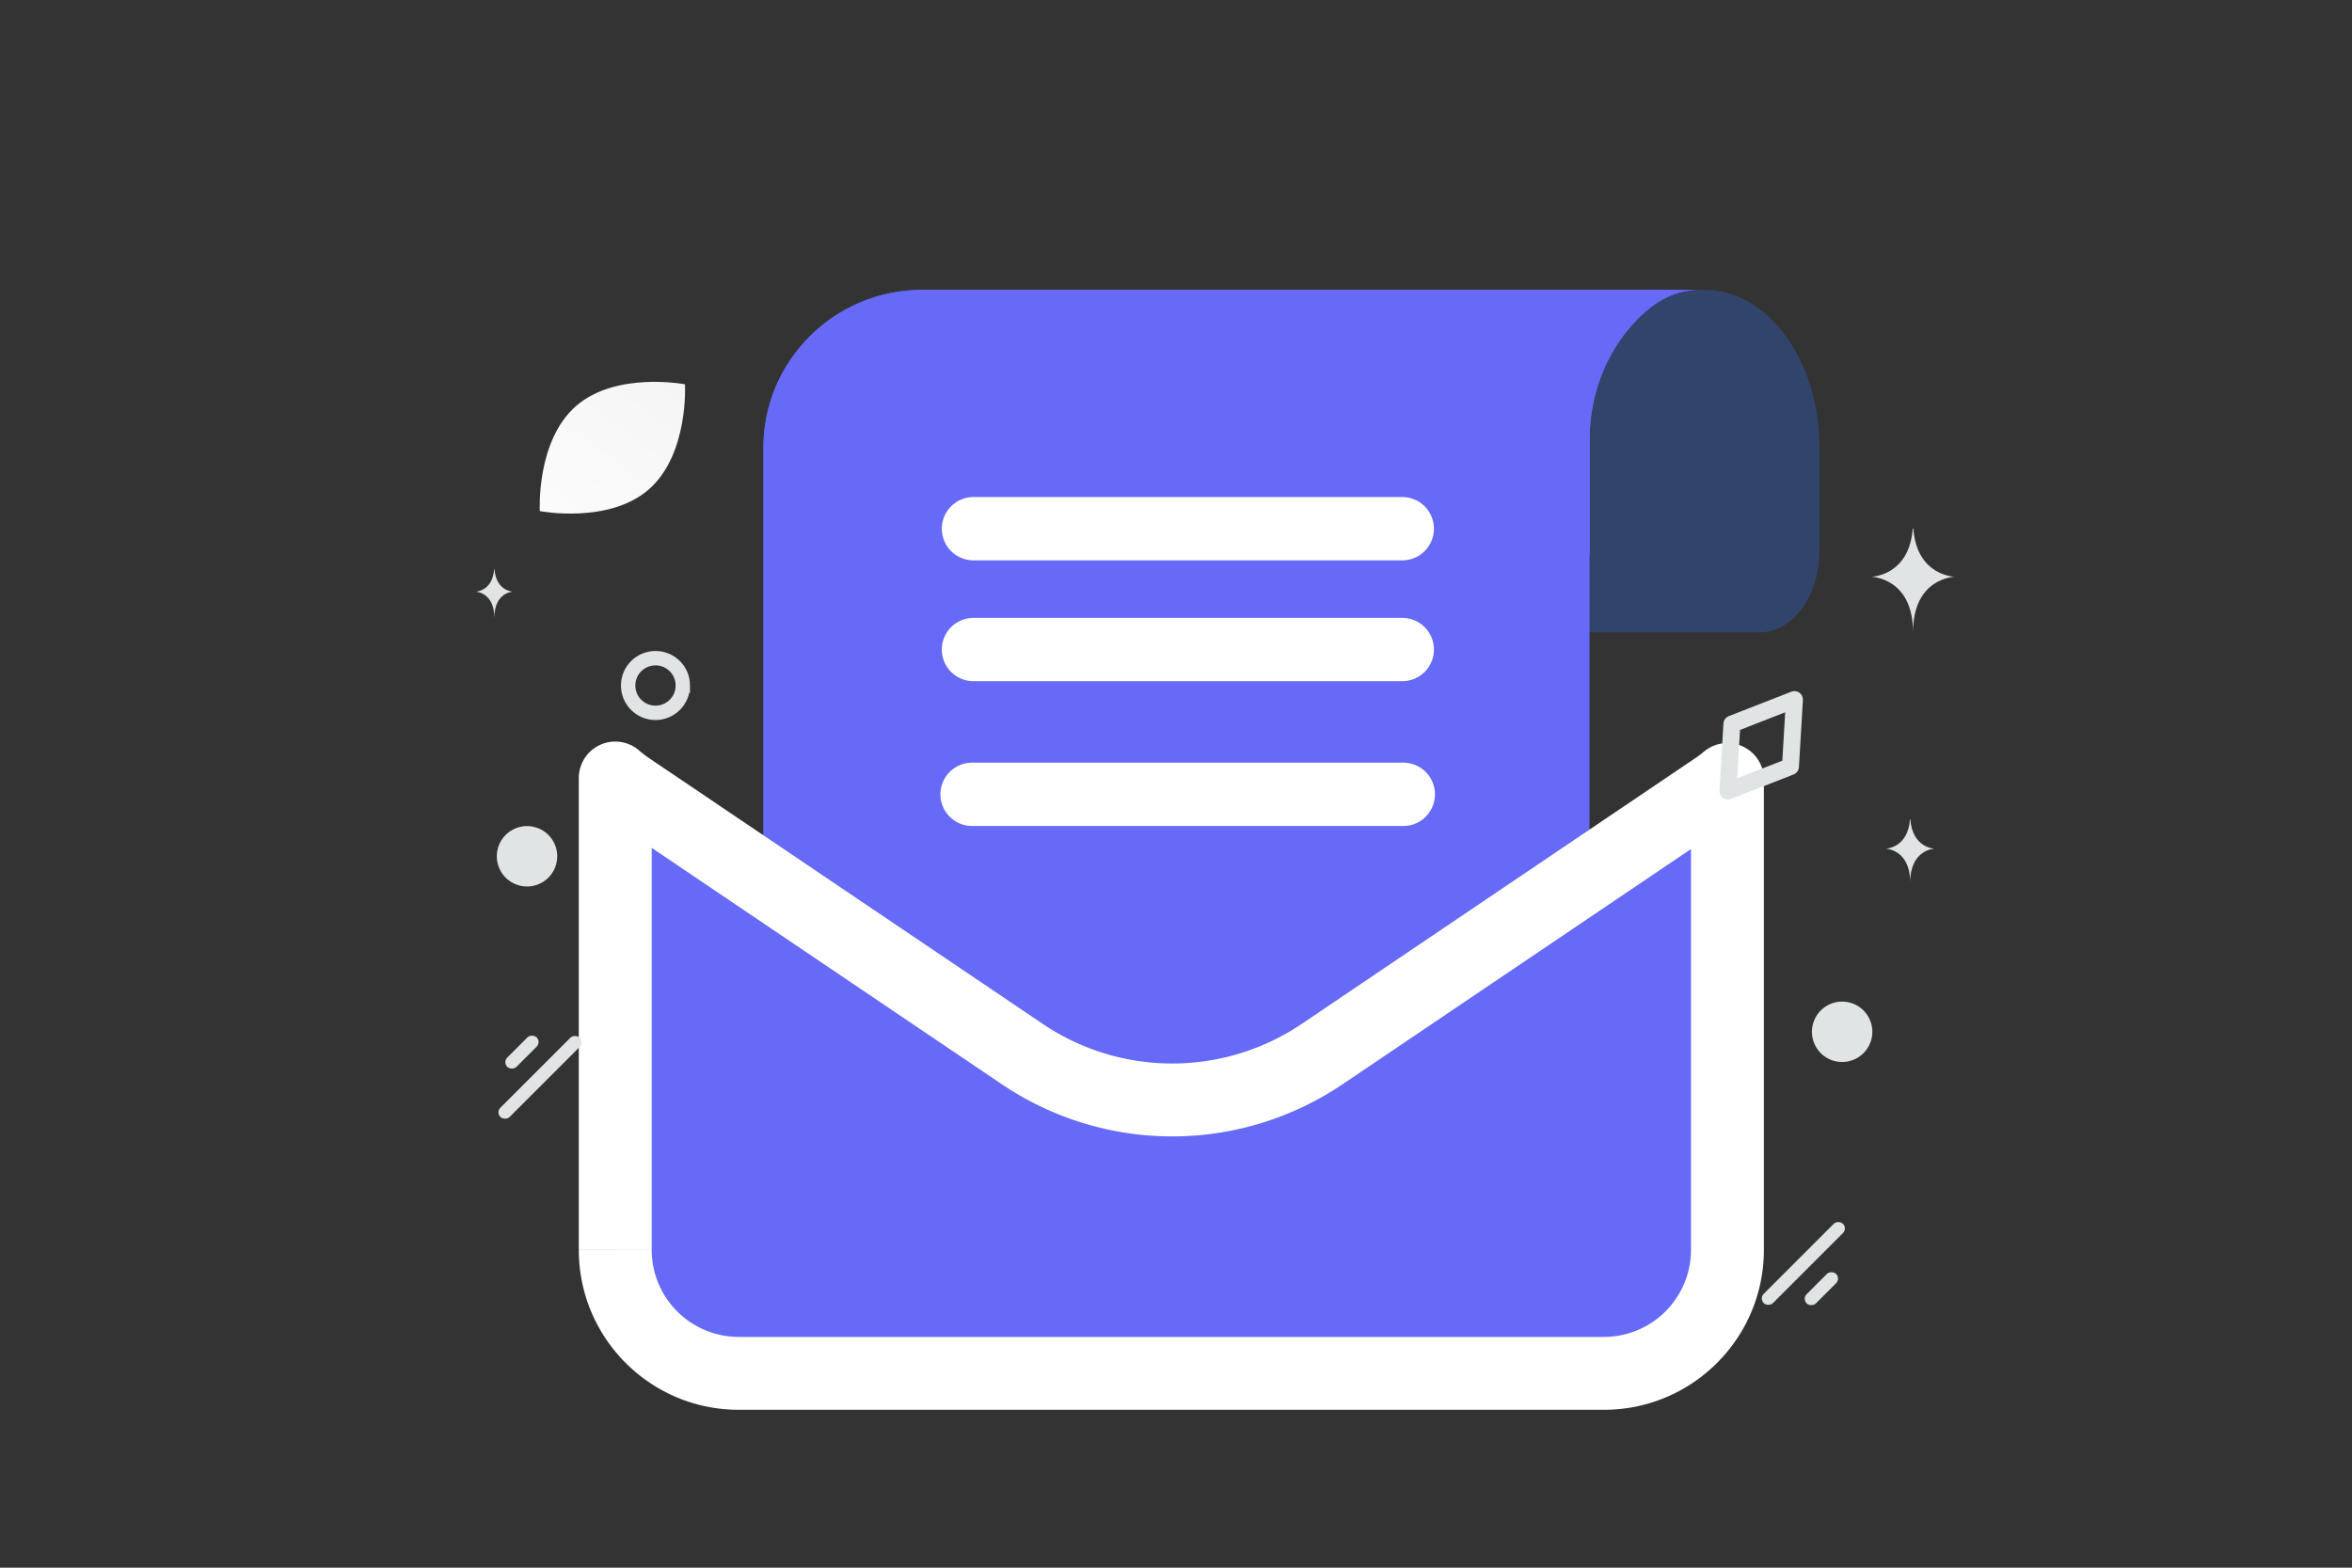<svg width="900" height="600" viewBox="0 0 900 600" fill="none" xmlns="http://www.w3.org/2000/svg"><rect x="0" y="0" width="900" height="600" fill="#333333" stroke="none"/><path fill="transparent" d="M0 0h900v600H0z"/><path d="M437.471 110.952h214.897c24.182 0 43.877 27.099 43.877 60.373v39.449c0 17.152-10.221 31.216-22.686 31.216H490.323c-12.465 0-22.687-14.064-22.687-31.216v-42.879c0-16.122-4.238-32.245-12.216-44.251-4.736-7.204-10.719-12.692-17.949-12.692z" fill="#31446C"/><path fill-rule="evenodd" clip-rule="evenodd" d="M352.798 110.951h297.198c-9.998 0-18.273 5.489-24.824 12.693-11.033 12.006-16.894 28.128-16.894 44.251v42.879c0 .943-.043 1.876-.126 2.798v234.337H292.117V171.325c0-33.274 27.237-60.374 60.681-60.374z" fill="#666AF6"/><path fill-rule="evenodd" clip-rule="evenodd" d="M352.798 110.951h297.198c-9.998 0-18.273 5.489-24.824 12.693-11.033 12.006-16.894 28.128-16.894 44.251v42.879c0 .943-.043 1.876-.126 2.798v234.337H292.117V171.325c0-33.274 27.237-60.374 60.681-60.374z" fill="#666AF6"/><path fill-rule="evenodd" clip-rule="evenodd" d="M235.428 297.772v180.56c0 26.127 21.162 47.289 47.289 47.289h331.001c26.128 0 47.29-21.162 47.29-47.289V298.344a53.052 53.052 0 0 1-4.467 3.373L505.953 403.403a102.494 102.494 0 0 1-114.8 0L240.565 301.717a52.843 52.843 0 0 1-5.137-3.945z" fill="#666AF6"/><path d="m235.428 297.772 9.16-10.519a13.948 13.948 0 0 0-23.11 10.519h13.95zm0 180.56h-13.95 13.95zm425.58-179.988h13.949a13.95 13.95 0 0 0-22.935-10.67l8.986 10.67zm-4.467 3.373 7.807 11.56.003-.002-7.81-11.558zM505.953 403.403l-7.806-11.56 7.806 11.56zm-114.8 0 7.807-11.56-7.807 11.56zM240.565 301.717l7.806-11.561-.001-.001-7.805 11.562zm-19.087-3.945v180.56h27.899v-180.56h-27.899zm0 180.56c0 33.831 27.408 61.239 61.239 61.239v-27.899c-18.423 0-33.34-14.917-33.34-33.34h-27.899zm61.239 61.239h331.001v-27.899H282.717v27.899zm331.001 0c33.832 0 61.239-27.408 61.239-61.239h-27.899c0 18.423-14.916 33.34-33.34 33.34v27.899zm61.239-61.239V298.344h-27.899v179.988h27.899zm-22.935-190.658a38.774 38.774 0 0 1-3.29 2.484l15.619 23.117a66.834 66.834 0 0 0 5.643-4.262l-17.972-21.339zm-3.287 2.482L498.147 391.843l15.612 23.121 150.589-101.687-15.613-23.121zM498.147 391.843a88.547 88.547 0 0 1-99.187 0l-15.613 23.121c39.428 26.625 90.984 26.625 130.413 0l-15.613-23.121zm-99.187 0L248.371 290.156l-15.612 23.121 150.588 101.687 15.613-23.121zM248.37 290.155a38.947 38.947 0 0 1-3.782-2.902l-18.321 21.039a66.738 66.738 0 0 0 6.493 4.986l15.61-23.123z" fill="#fff"/><path d="M371.968 304.013h165.005m-164.471-55.416h164.074m-164.074-46.249h164.074" stroke="#fff" stroke-width="24.244" stroke-linecap="round" stroke-linejoin="round"/><rect x="673.121" y="496.956" width="42.89" height="4.997" rx="2.498" transform="rotate(-45 673.121 496.956)" fill="#E1E4E5"/><rect x="689.565" y="497.074" width="15.925" height="4.997" rx="2.498" transform="rotate(-45 689.565 497.074)" fill="#E1E4E5"/><path d="M261.284 262.362c0 5.781-4.685 10.461-10.473 10.461-5.787 0-10.449-4.703-10.449-10.461 0-5.781 4.685-10.461 10.472-10.461 5.788 0 10.45 4.68 10.45 10.461z" stroke="#E1E4E5" stroke-width="5.506" stroke-miterlimit="10"/><path d="M248.277 187.297c-15.337 13.401-41.72 8.319-41.72 8.319s-1.499-26.81 13.851-40.202c15.336-13.401 41.706-8.328 41.706-8.328s1.5 26.809-13.837 40.211z" fill="url(#a)"/><path d="m685.132 293.397-23.929 9.355 1.516-25.648 23.923-9.349-1.51 25.642z" stroke="#E1E4E5" stroke-width="6.485" stroke-linecap="round" stroke-linejoin="round"/><rect x="223.569" y="398.928" width="42.89" height="4.997" rx="2.498" transform="rotate(135 223.569 398.928)" fill="#E1E4E5"/><rect x="207.125" y="398.811" width="15.925" height="4.997" rx="2.498" transform="rotate(135 207.125 398.811)" fill="#E1E4E5"/><circle cx="201.667" cy="327.727" r="11.562" transform="rotate(105 201.667 327.727)" fill="#E1E4E5"/><circle cx="704.9" cy="394.898" r="11.562" transform="rotate(105 704.9 394.898)" fill="#E1E4E5"/><path d="M189.104 217.765h.104c.616 8.56 7.107 8.691 7.107 8.691s-7.157.138-7.157 10.028c0-9.89-7.158-10.028-7.158-10.028s6.488-.131 7.104-8.691zm541.758 95.801h.136c.806 11.078 9.294 11.249 9.294 11.249s-9.36.177-9.36 12.977c0-12.8-9.36-12.977-9.36-12.977s8.485-.171 9.29-11.249zm1.052-111.218h.232C733.52 220.476 748 220.755 748 220.755s-15.967.29-15.967 21.235c0-20.945-15.967-21.235-15.967-21.235s14.474-.279 15.848-18.407z" fill="#E1E4E5"/><defs><linearGradient id="a" x1="187.719" y1="232.451" x2="302.907" y2="78.994" gradientUnits="userSpaceOnUse"><stop stop-color="#fff"/><stop offset="1" stop-color="#EEE"/></linearGradient></defs></svg>